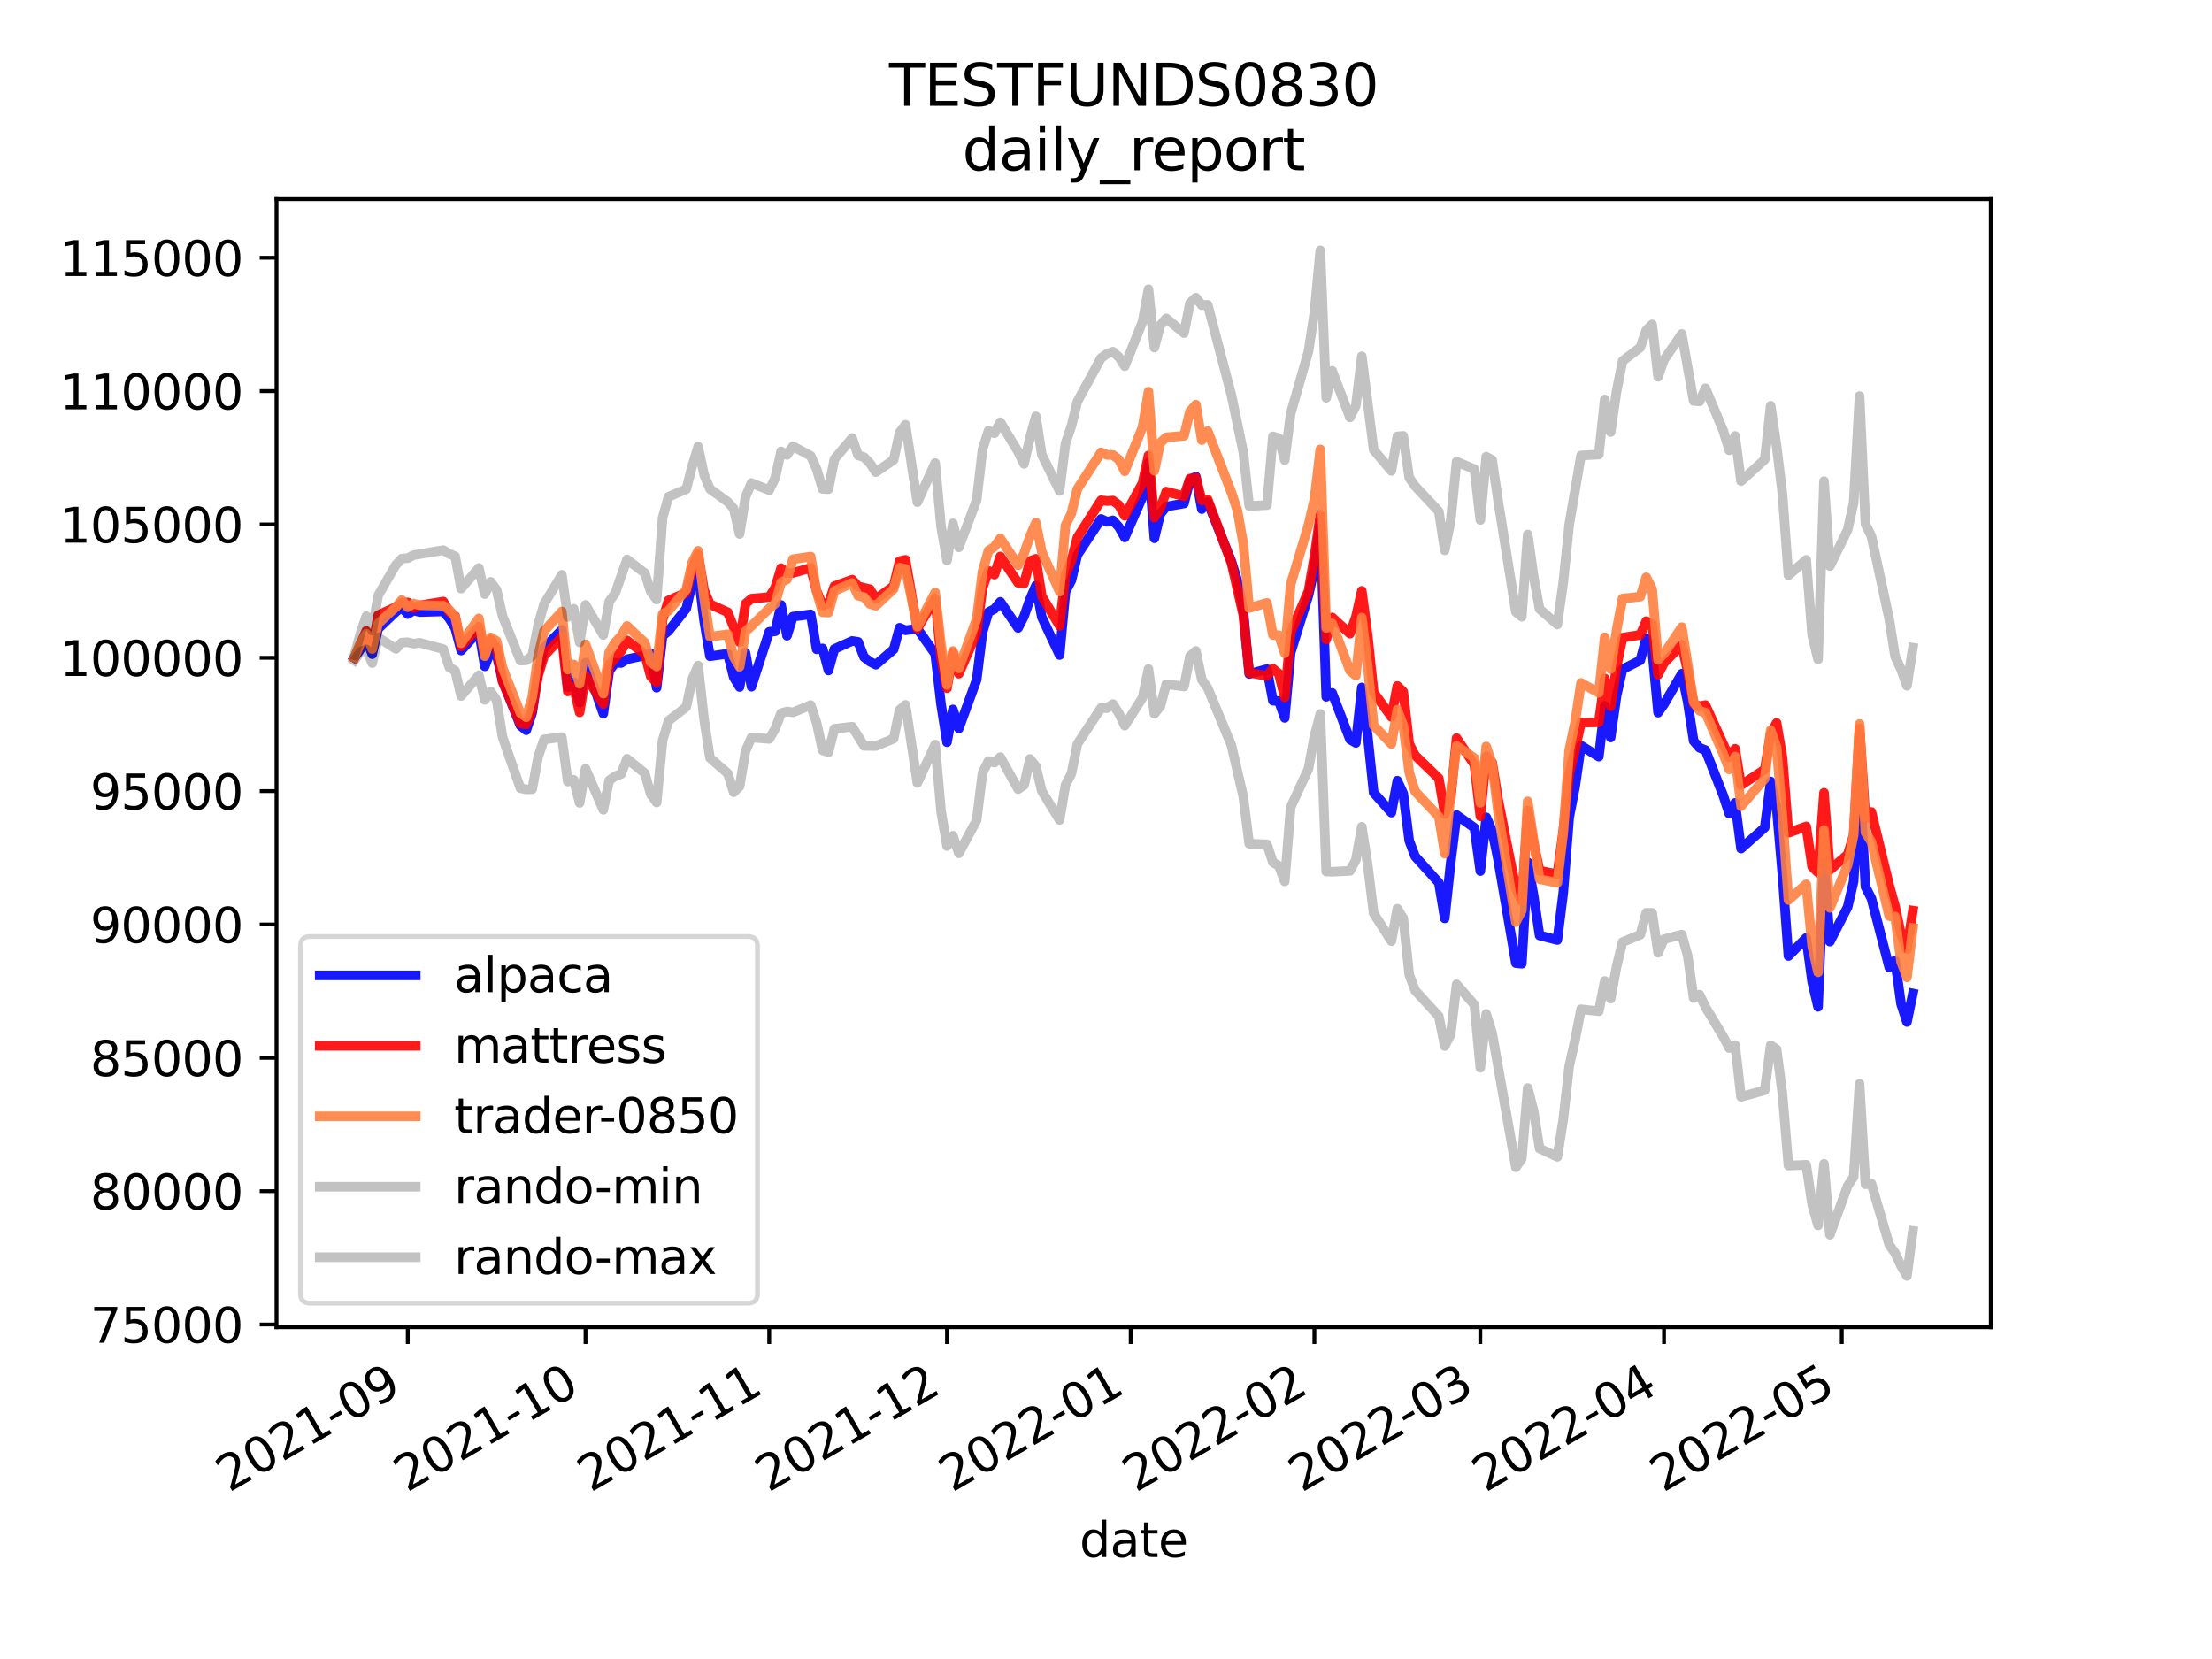 <?xml version="1.0" encoding="utf-8" standalone="no"?>
<!DOCTYPE svg PUBLIC "-//W3C//DTD SVG 1.1//EN"
  "http://www.w3.org/Graphics/SVG/1.1/DTD/svg11.dtd">
<svg height="345.6pt" version="1.1" viewBox="0 0 460.8 345.6" width="460.8pt" xmlns="http://www.w3.org/2000/svg" xmlns:xlink="http://www.w3.org/1999/xlink">
 <defs>
  <style type="text/css">*{stroke-linecap:butt;stroke-linejoin:round;}</style>
 </defs>
 <g id="figure_1">
  <g id="patch_1">
   <path d="M 0 345.6 
L 460.8 345.6 
L 460.8 0 
L 0 0 
z
" style="fill:#ffffff;"/>
  </g>
  <g id="axes_1">
   <g id="patch_2">
    <path d="M 57.6 276.48 
L 414.72 276.48 
L 414.72 41.472 
L 57.6 41.472 
z
" style="fill:#ffffff;"/>
   </g>
   <g id="matplotlib.axis_1">
    <g id="xtick_1">
     <g id="line2d_1">
      <defs>
       <path d="M 0 0 
L 0 3.5 
" id="m264fe3c39d" style="stroke:#000000;stroke-width:0.8;"/>
      </defs>
      <g>
       <use style="stroke:#000000;stroke-width:0.8;" x="84.943" xlink:href="#m264fe3c39d" y="276.48"/>
      </g>
     </g>
     <g id="text_1">
      <!-- 2021-09 -->
      <g transform="translate(47.718 310.952)rotate(-30)scale(0.1 -0.1)">
       <defs>
        <path d="M 1228 531 
L 3431 531 
L 3431 0 
L 469 0 
L 469 531 
Q 828 903 1448 1529 
Q 2069 2156 2228 2338 
Q 2531 2678 2651 2914 
Q 2772 3150 2772 3378 
Q 2772 3750 2511 3984 
Q 2250 4219 1831 4219 
Q 1534 4219 1204 4116 
Q 875 4013 500 3803 
L 500 4441 
Q 881 4594 1212 4672 
Q 1544 4750 1819 4750 
Q 2544 4750 2975 4387 
Q 3406 4025 3406 3419 
Q 3406 3131 3298 2873 
Q 3191 2616 2906 2266 
Q 2828 2175 2409 1742 
Q 1991 1309 1228 531 
z
" id="DejaVuSans-32" transform="scale(0.016)"/>
        <path d="M 2034 4250 
Q 1547 4250 1301 3770 
Q 1056 3291 1056 2328 
Q 1056 1369 1301 889 
Q 1547 409 2034 409 
Q 2525 409 2770 889 
Q 3016 1369 3016 2328 
Q 3016 3291 2770 3770 
Q 2525 4250 2034 4250 
z
M 2034 4750 
Q 2819 4750 3233 4129 
Q 3647 3509 3647 2328 
Q 3647 1150 3233 529 
Q 2819 -91 2034 -91 
Q 1250 -91 836 529 
Q 422 1150 422 2328 
Q 422 3509 836 4129 
Q 1250 4750 2034 4750 
z
" id="DejaVuSans-30" transform="scale(0.016)"/>
        <path d="M 794 531 
L 1825 531 
L 1825 4091 
L 703 3866 
L 703 4441 
L 1819 4666 
L 2450 4666 
L 2450 531 
L 3481 531 
L 3481 0 
L 794 0 
L 794 531 
z
" id="DejaVuSans-31" transform="scale(0.016)"/>
        <path d="M 313 2009 
L 1997 2009 
L 1997 1497 
L 313 1497 
L 313 2009 
z
" id="DejaVuSans-2d" transform="scale(0.016)"/>
        <path d="M 703 97 
L 703 672 
Q 941 559 1184 500 
Q 1428 441 1663 441 
Q 2288 441 2617 861 
Q 2947 1281 2994 2138 
Q 2813 1869 2534 1725 
Q 2256 1581 1919 1581 
Q 1219 1581 811 2004 
Q 403 2428 403 3163 
Q 403 3881 828 4315 
Q 1253 4750 1959 4750 
Q 2769 4750 3195 4129 
Q 3622 3509 3622 2328 
Q 3622 1225 3098 567 
Q 2575 -91 1691 -91 
Q 1453 -91 1209 -44 
Q 966 3 703 97 
z
M 1959 2075 
Q 2384 2075 2632 2365 
Q 2881 2656 2881 3163 
Q 2881 3666 2632 3958 
Q 2384 4250 1959 4250 
Q 1534 4250 1286 3958 
Q 1038 3666 1038 3163 
Q 1038 2656 1286 2365 
Q 1534 2075 1959 2075 
z
" id="DejaVuSans-39" transform="scale(0.016)"/>
       </defs>
       <use xlink:href="#DejaVuSans-32"/>
       <use x="63.623" xlink:href="#DejaVuSans-30"/>
       <use x="127.246" xlink:href="#DejaVuSans-32"/>
       <use x="190.869" xlink:href="#DejaVuSans-31"/>
       <use x="254.492" xlink:href="#DejaVuSans-2d"/>
       <use x="290.576" xlink:href="#DejaVuSans-30"/>
       <use x="354.199" xlink:href="#DejaVuSans-39"/>
      </g>
     </g>
    </g>
    <g id="xtick_2">
     <g id="line2d_2">
      <g>
       <use style="stroke:#000000;stroke-width:0.8;" x="121.975" xlink:href="#m264fe3c39d" y="276.48"/>
      </g>
     </g>
     <g id="text_2">
      <!-- 2021-10 -->
      <g transform="translate(84.751 310.952)rotate(-30)scale(0.1 -0.1)">
       <use xlink:href="#DejaVuSans-32"/>
       <use x="63.623" xlink:href="#DejaVuSans-30"/>
       <use x="127.246" xlink:href="#DejaVuSans-32"/>
       <use x="190.869" xlink:href="#DejaVuSans-31"/>
       <use x="254.492" xlink:href="#DejaVuSans-2d"/>
       <use x="290.576" xlink:href="#DejaVuSans-31"/>
       <use x="354.199" xlink:href="#DejaVuSans-30"/>
      </g>
     </g>
    </g>
    <g id="xtick_3">
     <g id="line2d_3">
      <g>
       <use style="stroke:#000000;stroke-width:0.8;" x="160.243" xlink:href="#m264fe3c39d" y="276.48"/>
      </g>
     </g>
     <g id="text_3">
      <!-- 2021-11 -->
      <g transform="translate(123.018 310.952)rotate(-30)scale(0.1 -0.1)">
       <use xlink:href="#DejaVuSans-32"/>
       <use x="63.623" xlink:href="#DejaVuSans-30"/>
       <use x="127.246" xlink:href="#DejaVuSans-32"/>
       <use x="190.869" xlink:href="#DejaVuSans-31"/>
       <use x="254.492" xlink:href="#DejaVuSans-2d"/>
       <use x="290.576" xlink:href="#DejaVuSans-31"/>
       <use x="354.199" xlink:href="#DejaVuSans-31"/>
      </g>
     </g>
    </g>
    <g id="xtick_4">
     <g id="line2d_4">
      <g>
       <use style="stroke:#000000;stroke-width:0.8;" x="197.276" xlink:href="#m264fe3c39d" y="276.48"/>
      </g>
     </g>
     <g id="text_4">
      <!-- 2021-12 -->
      <g transform="translate(160.051 310.952)rotate(-30)scale(0.1 -0.1)">
       <use xlink:href="#DejaVuSans-32"/>
       <use x="63.623" xlink:href="#DejaVuSans-30"/>
       <use x="127.246" xlink:href="#DejaVuSans-32"/>
       <use x="190.869" xlink:href="#DejaVuSans-31"/>
       <use x="254.492" xlink:href="#DejaVuSans-2d"/>
       <use x="290.576" xlink:href="#DejaVuSans-31"/>
       <use x="354.199" xlink:href="#DejaVuSans-32"/>
      </g>
     </g>
    </g>
    <g id="xtick_5">
     <g id="line2d_5">
      <g>
       <use style="stroke:#000000;stroke-width:0.8;" x="235.543" xlink:href="#m264fe3c39d" y="276.48"/>
      </g>
     </g>
     <g id="text_5">
      <!-- 2022-01 -->
      <g transform="translate(198.318 310.952)rotate(-30)scale(0.1 -0.1)">
       <use xlink:href="#DejaVuSans-32"/>
       <use x="63.623" xlink:href="#DejaVuSans-30"/>
       <use x="127.246" xlink:href="#DejaVuSans-32"/>
       <use x="190.869" xlink:href="#DejaVuSans-32"/>
       <use x="254.492" xlink:href="#DejaVuSans-2d"/>
       <use x="290.576" xlink:href="#DejaVuSans-30"/>
       <use x="354.199" xlink:href="#DejaVuSans-31"/>
      </g>
     </g>
    </g>
    <g id="xtick_6">
     <g id="line2d_6">
      <g>
       <use style="stroke:#000000;stroke-width:0.8;" x="273.81" xlink:href="#m264fe3c39d" y="276.48"/>
      </g>
     </g>
     <g id="text_6">
      <!-- 2022-02 -->
      <g transform="translate(236.585 310.952)rotate(-30)scale(0.1 -0.1)">
       <use xlink:href="#DejaVuSans-32"/>
       <use x="63.623" xlink:href="#DejaVuSans-30"/>
       <use x="127.246" xlink:href="#DejaVuSans-32"/>
       <use x="190.869" xlink:href="#DejaVuSans-32"/>
       <use x="254.492" xlink:href="#DejaVuSans-2d"/>
       <use x="290.576" xlink:href="#DejaVuSans-30"/>
       <use x="354.199" xlink:href="#DejaVuSans-32"/>
      </g>
     </g>
    </g>
    <g id="xtick_7">
     <g id="line2d_7">
      <g>
       <use style="stroke:#000000;stroke-width:0.8;" x="308.374" xlink:href="#m264fe3c39d" y="276.48"/>
      </g>
     </g>
     <g id="text_7">
      <!-- 2022-03 -->
      <g transform="translate(271.149 310.952)rotate(-30)scale(0.1 -0.1)">
       <defs>
        <path d="M 2597 2516 
Q 3050 2419 3304 2112 
Q 3559 1806 3559 1356 
Q 3559 666 3084 287 
Q 2609 -91 1734 -91 
Q 1441 -91 1130 -33 
Q 819 25 488 141 
L 488 750 
Q 750 597 1062 519 
Q 1375 441 1716 441 
Q 2309 441 2620 675 
Q 2931 909 2931 1356 
Q 2931 1769 2642 2001 
Q 2353 2234 1838 2234 
L 1294 2234 
L 1294 2753 
L 1863 2753 
Q 2328 2753 2575 2939 
Q 2822 3125 2822 3475 
Q 2822 3834 2567 4026 
Q 2313 4219 1838 4219 
Q 1578 4219 1281 4162 
Q 984 4106 628 3988 
L 628 4550 
Q 988 4650 1302 4700 
Q 1616 4750 1894 4750 
Q 2613 4750 3031 4423 
Q 3450 4097 3450 3541 
Q 3450 3153 3228 2886 
Q 3006 2619 2597 2516 
z
" id="DejaVuSans-33" transform="scale(0.016)"/>
       </defs>
       <use xlink:href="#DejaVuSans-32"/>
       <use x="63.623" xlink:href="#DejaVuSans-30"/>
       <use x="127.246" xlink:href="#DejaVuSans-32"/>
       <use x="190.869" xlink:href="#DejaVuSans-32"/>
       <use x="254.492" xlink:href="#DejaVuSans-2d"/>
       <use x="290.576" xlink:href="#DejaVuSans-30"/>
       <use x="354.199" xlink:href="#DejaVuSans-33"/>
      </g>
     </g>
    </g>
    <g id="xtick_8">
     <g id="line2d_8">
      <g>
       <use style="stroke:#000000;stroke-width:0.8;" x="346.641" xlink:href="#m264fe3c39d" y="276.48"/>
      </g>
     </g>
     <g id="text_8">
      <!-- 2022-04 -->
      <g transform="translate(309.416 310.952)rotate(-30)scale(0.1 -0.1)">
       <defs>
        <path d="M 2419 4116 
L 825 1625 
L 2419 1625 
L 2419 4116 
z
M 2253 4666 
L 3047 4666 
L 3047 1625 
L 3713 1625 
L 3713 1100 
L 3047 1100 
L 3047 0 
L 2419 0 
L 2419 1100 
L 313 1100 
L 313 1709 
L 2253 4666 
z
" id="DejaVuSans-34" transform="scale(0.016)"/>
       </defs>
       <use xlink:href="#DejaVuSans-32"/>
       <use x="63.623" xlink:href="#DejaVuSans-30"/>
       <use x="127.246" xlink:href="#DejaVuSans-32"/>
       <use x="190.869" xlink:href="#DejaVuSans-32"/>
       <use x="254.492" xlink:href="#DejaVuSans-2d"/>
       <use x="290.576" xlink:href="#DejaVuSans-30"/>
       <use x="354.199" xlink:href="#DejaVuSans-34"/>
      </g>
     </g>
    </g>
    <g id="xtick_9">
     <g id="line2d_9">
      <g>
       <use style="stroke:#000000;stroke-width:0.8;" x="383.674" xlink:href="#m264fe3c39d" y="276.48"/>
      </g>
     </g>
     <g id="text_9">
      <!-- 2022-05 -->
      <g transform="translate(346.449 310.952)rotate(-30)scale(0.1 -0.1)">
       <defs>
        <path d="M 691 4666 
L 3169 4666 
L 3169 4134 
L 1269 4134 
L 1269 2991 
Q 1406 3038 1543 3061 
Q 1681 3084 1819 3084 
Q 2600 3084 3056 2656 
Q 3513 2228 3513 1497 
Q 3513 744 3044 326 
Q 2575 -91 1722 -91 
Q 1428 -91 1123 -41 
Q 819 9 494 109 
L 494 744 
Q 775 591 1075 516 
Q 1375 441 1709 441 
Q 2250 441 2565 725 
Q 2881 1009 2881 1497 
Q 2881 1984 2565 2268 
Q 2250 2553 1709 2553 
Q 1456 2553 1204 2497 
Q 953 2441 691 2322 
L 691 4666 
z
" id="DejaVuSans-35" transform="scale(0.016)"/>
       </defs>
       <use xlink:href="#DejaVuSans-32"/>
       <use x="63.623" xlink:href="#DejaVuSans-30"/>
       <use x="127.246" xlink:href="#DejaVuSans-32"/>
       <use x="190.869" xlink:href="#DejaVuSans-32"/>
       <use x="254.492" xlink:href="#DejaVuSans-2d"/>
       <use x="290.576" xlink:href="#DejaVuSans-30"/>
       <use x="354.199" xlink:href="#DejaVuSans-35"/>
      </g>
     </g>
    </g>
    <g id="text_10">
     <!-- date -->
     <g transform="translate(224.885 324.351)scale(0.1 -0.1)">
      <defs>
       <path d="M 2906 2969 
L 2906 4863 
L 3481 4863 
L 3481 0 
L 2906 0 
L 2906 525 
Q 2725 213 2448 61 
Q 2172 -91 1784 -91 
Q 1150 -91 751 415 
Q 353 922 353 1747 
Q 353 2572 751 3078 
Q 1150 3584 1784 3584 
Q 2172 3584 2448 3432 
Q 2725 3281 2906 2969 
z
M 947 1747 
Q 947 1113 1208 752 
Q 1469 391 1925 391 
Q 2381 391 2643 752 
Q 2906 1113 2906 1747 
Q 2906 2381 2643 2742 
Q 2381 3103 1925 3103 
Q 1469 3103 1208 2742 
Q 947 2381 947 1747 
z
" id="DejaVuSans-64" transform="scale(0.016)"/>
       <path d="M 2194 1759 
Q 1497 1759 1228 1600 
Q 959 1441 959 1056 
Q 959 750 1161 570 
Q 1363 391 1709 391 
Q 2188 391 2477 730 
Q 2766 1069 2766 1631 
L 2766 1759 
L 2194 1759 
z
M 3341 1997 
L 3341 0 
L 2766 0 
L 2766 531 
Q 2569 213 2275 61 
Q 1981 -91 1556 -91 
Q 1019 -91 701 211 
Q 384 513 384 1019 
Q 384 1609 779 1909 
Q 1175 2209 1959 2209 
L 2766 2209 
L 2766 2266 
Q 2766 2663 2505 2880 
Q 2244 3097 1772 3097 
Q 1472 3097 1187 3025 
Q 903 2953 641 2809 
L 641 3341 
Q 956 3463 1253 3523 
Q 1550 3584 1831 3584 
Q 2591 3584 2966 3190 
Q 3341 2797 3341 1997 
z
" id="DejaVuSans-61" transform="scale(0.016)"/>
       <path d="M 1172 4494 
L 1172 3500 
L 2356 3500 
L 2356 3053 
L 1172 3053 
L 1172 1153 
Q 1172 725 1289 603 
Q 1406 481 1766 481 
L 2356 481 
L 2356 0 
L 1766 0 
Q 1100 0 847 248 
Q 594 497 594 1153 
L 594 3053 
L 172 3053 
L 172 3500 
L 594 3500 
L 594 4494 
L 1172 4494 
z
" id="DejaVuSans-74" transform="scale(0.016)"/>
       <path d="M 3597 1894 
L 3597 1613 
L 953 1613 
Q 991 1019 1311 708 
Q 1631 397 2203 397 
Q 2534 397 2845 478 
Q 3156 559 3463 722 
L 3463 178 
Q 3153 47 2828 -22 
Q 2503 -91 2169 -91 
Q 1331 -91 842 396 
Q 353 884 353 1716 
Q 353 2575 817 3079 
Q 1281 3584 2069 3584 
Q 2775 3584 3186 3129 
Q 3597 2675 3597 1894 
z
M 3022 2063 
Q 3016 2534 2758 2815 
Q 2500 3097 2075 3097 
Q 1594 3097 1305 2825 
Q 1016 2553 972 2059 
L 3022 2063 
z
" id="DejaVuSans-65" transform="scale(0.016)"/>
      </defs>
      <use xlink:href="#DejaVuSans-64"/>
      <use x="63.477" xlink:href="#DejaVuSans-61"/>
      <use x="124.756" xlink:href="#DejaVuSans-74"/>
      <use x="163.965" xlink:href="#DejaVuSans-65"/>
     </g>
    </g>
   </g>
   <g id="matplotlib.axis_2">
    <g id="ytick_1">
     <g id="line2d_10">
      <defs>
       <path d="M 0 0 
L -3.5 0 
" id="m57dcb6e7c0" style="stroke:#000000;stroke-width:0.8;"/>
      </defs>
      <g>
       <use style="stroke:#000000;stroke-width:0.8;" x="57.6" xlink:href="#m57dcb6e7c0" y="275.916"/>
      </g>
     </g>
     <g id="text_11">
      <!-- 75000 -->
      <g transform="translate(18.788 279.715)scale(0.1 -0.1)">
       <defs>
        <path d="M 525 4666 
L 3525 4666 
L 3525 4397 
L 1831 0 
L 1172 0 
L 2766 4134 
L 525 4134 
L 525 4666 
z
" id="DejaVuSans-37" transform="scale(0.016)"/>
       </defs>
       <use xlink:href="#DejaVuSans-37"/>
       <use x="63.623" xlink:href="#DejaVuSans-35"/>
       <use x="127.246" xlink:href="#DejaVuSans-30"/>
       <use x="190.869" xlink:href="#DejaVuSans-30"/>
       <use x="254.492" xlink:href="#DejaVuSans-30"/>
      </g>
     </g>
    </g>
    <g id="ytick_2">
     <g id="line2d_11">
      <g>
       <use style="stroke:#000000;stroke-width:0.8;" x="57.6" xlink:href="#m57dcb6e7c0" y="248.138"/>
      </g>
     </g>
     <g id="text_12">
      <!-- 80000 -->
      <g transform="translate(18.788 251.937)scale(0.1 -0.1)">
       <defs>
        <path d="M 2034 2216 
Q 1584 2216 1326 1975 
Q 1069 1734 1069 1313 
Q 1069 891 1326 650 
Q 1584 409 2034 409 
Q 2484 409 2743 651 
Q 3003 894 3003 1313 
Q 3003 1734 2745 1975 
Q 2488 2216 2034 2216 
z
M 1403 2484 
Q 997 2584 770 2862 
Q 544 3141 544 3541 
Q 544 4100 942 4425 
Q 1341 4750 2034 4750 
Q 2731 4750 3128 4425 
Q 3525 4100 3525 3541 
Q 3525 3141 3298 2862 
Q 3072 2584 2669 2484 
Q 3125 2378 3379 2068 
Q 3634 1759 3634 1313 
Q 3634 634 3220 271 
Q 2806 -91 2034 -91 
Q 1263 -91 848 271 
Q 434 634 434 1313 
Q 434 1759 690 2068 
Q 947 2378 1403 2484 
z
M 1172 3481 
Q 1172 3119 1398 2916 
Q 1625 2713 2034 2713 
Q 2441 2713 2670 2916 
Q 2900 3119 2900 3481 
Q 2900 3844 2670 4047 
Q 2441 4250 2034 4250 
Q 1625 4250 1398 4047 
Q 1172 3844 1172 3481 
z
" id="DejaVuSans-38" transform="scale(0.016)"/>
       </defs>
       <use xlink:href="#DejaVuSans-38"/>
       <use x="63.623" xlink:href="#DejaVuSans-30"/>
       <use x="127.246" xlink:href="#DejaVuSans-30"/>
       <use x="190.869" xlink:href="#DejaVuSans-30"/>
       <use x="254.492" xlink:href="#DejaVuSans-30"/>
      </g>
     </g>
    </g>
    <g id="ytick_3">
     <g id="line2d_12">
      <g>
       <use style="stroke:#000000;stroke-width:0.8;" x="57.6" xlink:href="#m57dcb6e7c0" y="220.36"/>
      </g>
     </g>
     <g id="text_13">
      <!-- 85000 -->
      <g transform="translate(18.788 224.159)scale(0.1 -0.1)">
       <use xlink:href="#DejaVuSans-38"/>
       <use x="63.623" xlink:href="#DejaVuSans-35"/>
       <use x="127.246" xlink:href="#DejaVuSans-30"/>
       <use x="190.869" xlink:href="#DejaVuSans-30"/>
       <use x="254.492" xlink:href="#DejaVuSans-30"/>
      </g>
     </g>
    </g>
    <g id="ytick_4">
     <g id="line2d_13">
      <g>
       <use style="stroke:#000000;stroke-width:0.8;" x="57.6" xlink:href="#m57dcb6e7c0" y="192.581"/>
      </g>
     </g>
     <g id="text_14">
      <!-- 90000 -->
      <g transform="translate(18.788 196.381)scale(0.1 -0.1)">
       <use xlink:href="#DejaVuSans-39"/>
       <use x="63.623" xlink:href="#DejaVuSans-30"/>
       <use x="127.246" xlink:href="#DejaVuSans-30"/>
       <use x="190.869" xlink:href="#DejaVuSans-30"/>
       <use x="254.492" xlink:href="#DejaVuSans-30"/>
      </g>
     </g>
    </g>
    <g id="ytick_5">
     <g id="line2d_14">
      <g>
       <use style="stroke:#000000;stroke-width:0.8;" x="57.6" xlink:href="#m57dcb6e7c0" y="164.803"/>
      </g>
     </g>
     <g id="text_15">
      <!-- 95000 -->
      <g transform="translate(18.788 168.603)scale(0.1 -0.1)">
       <use xlink:href="#DejaVuSans-39"/>
       <use x="63.623" xlink:href="#DejaVuSans-35"/>
       <use x="127.246" xlink:href="#DejaVuSans-30"/>
       <use x="190.869" xlink:href="#DejaVuSans-30"/>
       <use x="254.492" xlink:href="#DejaVuSans-30"/>
      </g>
     </g>
    </g>
    <g id="ytick_6">
     <g id="line2d_15">
      <g>
       <use style="stroke:#000000;stroke-width:0.8;" x="57.6" xlink:href="#m57dcb6e7c0" y="137.025"/>
      </g>
     </g>
     <g id="text_16">
      <!-- 100000 -->
      <g transform="translate(12.425 140.824)scale(0.1 -0.1)">
       <use xlink:href="#DejaVuSans-31"/>
       <use x="63.623" xlink:href="#DejaVuSans-30"/>
       <use x="127.246" xlink:href="#DejaVuSans-30"/>
       <use x="190.869" xlink:href="#DejaVuSans-30"/>
       <use x="254.492" xlink:href="#DejaVuSans-30"/>
       <use x="318.115" xlink:href="#DejaVuSans-30"/>
      </g>
     </g>
    </g>
    <g id="ytick_7">
     <g id="line2d_16">
      <g>
       <use style="stroke:#000000;stroke-width:0.8;" x="57.6" xlink:href="#m57dcb6e7c0" y="109.247"/>
      </g>
     </g>
     <g id="text_17">
      <!-- 105000 -->
      <g transform="translate(12.425 113.046)scale(0.1 -0.1)">
       <use xlink:href="#DejaVuSans-31"/>
       <use x="63.623" xlink:href="#DejaVuSans-30"/>
       <use x="127.246" xlink:href="#DejaVuSans-35"/>
       <use x="190.869" xlink:href="#DejaVuSans-30"/>
       <use x="254.492" xlink:href="#DejaVuSans-30"/>
       <use x="318.115" xlink:href="#DejaVuSans-30"/>
      </g>
     </g>
    </g>
    <g id="ytick_8">
     <g id="line2d_17">
      <g>
       <use style="stroke:#000000;stroke-width:0.8;" x="57.6" xlink:href="#m57dcb6e7c0" y="81.469"/>
      </g>
     </g>
     <g id="text_18">
      <!-- 110000 -->
      <g transform="translate(12.425 85.268)scale(0.1 -0.1)">
       <use xlink:href="#DejaVuSans-31"/>
       <use x="63.623" xlink:href="#DejaVuSans-31"/>
       <use x="127.246" xlink:href="#DejaVuSans-30"/>
       <use x="190.869" xlink:href="#DejaVuSans-30"/>
       <use x="254.492" xlink:href="#DejaVuSans-30"/>
       <use x="318.115" xlink:href="#DejaVuSans-30"/>
      </g>
     </g>
    </g>
    <g id="ytick_9">
     <g id="line2d_18">
      <g>
       <use style="stroke:#000000;stroke-width:0.8;" x="57.6" xlink:href="#m57dcb6e7c0" y="53.691"/>
      </g>
     </g>
     <g id="text_19">
      <!-- 115000 -->
      <g transform="translate(12.425 57.49)scale(0.1 -0.1)">
       <use xlink:href="#DejaVuSans-31"/>
       <use x="63.623" xlink:href="#DejaVuSans-31"/>
       <use x="127.246" xlink:href="#DejaVuSans-35"/>
       <use x="190.869" xlink:href="#DejaVuSans-30"/>
       <use x="254.492" xlink:href="#DejaVuSans-30"/>
       <use x="318.115" xlink:href="#DejaVuSans-30"/>
      </g>
     </g>
    </g>
   </g>
   <g id="line2d_19">
    <path clip-path="url(#p068f185163)" d="M 73.833 137.025 
L 75.067 135.292 
L 76.302 133.164 
L 77.536 136.28 
L 78.77 130.964 
L 82.474 127.44 
L 83.708 126.502 
L 84.943 127.924 
L 86.177 127.16 
L 87.411 127.501 
L 92.349 127.369 
L 93.584 128.828 
L 94.818 130.82 
L 96.052 135.519 
L 99.756 131.453 
L 100.99 138.813 
L 102.225 135.615 
L 103.459 136.415 
L 104.693 141.747 
L 108.397 151.137 
L 109.631 152.127 
L 110.866 148.49 
L 112.1 140.008 
L 113.334 134.963 
L 117.038 131.215 
L 118.272 143.152 
L 119.507 142.097 
L 120.741 146.373 
L 121.975 138.046 
L 125.679 148.654 
L 126.913 139.742 
L 128.148 138.071 
L 129.382 138.114 
L 130.616 137.337 
L 134.32 136.562 
L 135.554 136.128 
L 136.789 143.267 
L 138.023 132.462 
L 139.257 131.449 
L 142.961 126.774 
L 144.195 121.459 
L 145.43 119.343 
L 146.664 129.209 
L 147.898 136.711 
L 151.602 136.177 
L 152.836 141.046 
L 154.071 143.114 
L 155.305 135.992 
L 156.539 143.055 
L 160.243 131.623 
L 161.477 131.508 
L 162.712 126.035 
L 163.946 132.439 
L 165.18 128.447 
L 168.884 127.977 
L 170.118 135.254 
L 171.353 135.076 
L 172.587 139.676 
L 173.821 135.194 
L 177.525 133.524 
L 178.759 133.718 
L 179.994 136.893 
L 181.228 137.839 
L 182.462 138.468 
L 186.166 135.274 
L 187.4 130.769 
L 188.635 131.296 
L 191.103 130.983 
L 194.807 136.22 
L 196.041 146.791 
L 197.276 154.618 
L 198.51 147.791 
L 199.744 151.745 
L 203.448 141.617 
L 204.682 131.694 
L 205.917 127.511 
L 207.151 126.868 
L 208.385 125.371 
L 212.089 130.814 
L 213.323 128.398 
L 214.558 124.885 
L 215.792 121.988 
L 217.026 128.57 
L 220.73 136.453 
L 221.964 123.268 
L 223.199 120.886 
L 224.433 115.598 
L 229.371 108.112 
L 230.605 108.702 
L 231.84 108.411 
L 233.074 109.769 
L 234.308 111.965 
L 238.012 103.493 
L 239.246 96.333 
L 240.48 112.145 
L 241.715 107.068 
L 242.949 105.527 
L 246.653 104.883 
L 247.887 99.961 
L 249.121 99.289 
L 250.356 106.058 
L 251.59 104.566 
L 256.528 116.959 
L 257.762 120.977 
L 258.997 127.127 
L 260.231 140.397 
L 263.935 139.381 
L 265.169 145.961 
L 266.403 146.047 
L 267.638 149.553 
L 268.872 135.94 
L 272.576 124.046 
L 273.81 118.472 
L 275.044 108.623 
L 276.279 145.158 
L 277.513 144.35 
L 281.217 154.03 
L 282.451 154.762 
L 283.685 143.2 
L 284.92 153.296 
L 286.154 165.117 
L 289.858 169.277 
L 291.092 162.634 
L 292.326 165.316 
L 293.561 175.127 
L 294.795 178.402 
L 299.733 183.881 
L 300.967 191.308 
L 302.202 179.762 
L 303.436 169.789 
L 307.14 172.448 
L 308.374 181.457 
L 309.608 170.26 
L 310.843 173.049 
L 312.077 179.087 
L 315.781 200.64 
L 317.015 200.764 
L 318.249 179.621 
L 319.484 186.586 
L 320.718 194.879 
L 324.422 195.815 
L 325.656 185.975 
L 326.89 170.247 
L 328.125 163.888 
L 329.359 155.329 
L 333.063 157.625 
L 334.297 147.04 
L 335.531 153.63 
L 336.766 144.912 
L 338 139.43 
L 341.704 137.556 
L 342.938 132.928 
L 344.172 135.261 
L 345.407 148.451 
L 346.641 146.7 
L 350.345 140.341 
L 351.579 146.242 
L 352.813 154.356 
L 354.048 155.78 
L 355.282 156.268 
L 358.986 165.732 
L 360.22 169.482 
L 361.454 167.251 
L 362.689 176.773 
L 367.627 172.38 
L 368.861 162.795 
L 370.095 168.141 
L 371.33 182.423 
L 372.564 199.157 
L 376.268 195.376 
L 377.502 204.535 
L 378.736 209.741 
L 379.971 179.701 
L 381.205 196.151 
L 384.909 188.922 
L 386.143 183.645 
L 387.377 161.966 
L 388.612 184.749 
L 389.846 187.154 
L 393.55 201.499 
L 394.784 200.101 
L 396.018 209.119 
L 397.253 212.906 
L 398.487 206.961 
L 398.487 206.961 
" style="fill:none;stroke:#0000ff;stroke-linecap:square;stroke-opacity:0.9;stroke-width:2;"/>
   </g>
   <g id="line2d_20">
    <path clip-path="url(#p068f185163)" d="M 73.833 137.025 
L 76.302 131.43 
L 77.536 135.153 
L 78.77 128.152 
L 82.474 126.452 
L 83.708 125.598 
L 84.943 125.495 
L 86.177 126.642 
L 87.411 126.125 
L 92.349 125.312 
L 93.584 127.474 
L 94.818 128.325 
L 96.052 134.661 
L 99.756 130.594 
L 100.99 136.105 
L 102.225 133.219 
L 103.459 134.959 
L 104.693 142.007 
L 108.397 150.691 
L 109.631 150.902 
L 110.866 147.93 
L 112.1 140.776 
L 113.334 136.629 
L 117.038 132.691 
L 118.272 144.045 
L 119.507 143.024 
L 120.741 148.402 
L 121.975 140.785 
L 125.679 146.669 
L 126.913 138.53 
L 129.382 135.657 
L 130.616 133.413 
L 134.32 136.248 
L 135.554 140.89 
L 136.789 142.183 
L 138.023 129.093 
L 139.257 125.097 
L 142.961 123.453 
L 144.195 118.523 
L 145.43 115.476 
L 146.664 122.926 
L 147.898 125.866 
L 151.602 127.539 
L 154.071 133.759 
L 155.305 125.787 
L 156.539 124.71 
L 160.243 124.381 
L 161.477 122.436 
L 162.712 118.365 
L 163.946 119.37 
L 165.18 119.348 
L 168.884 118.303 
L 170.118 123.12 
L 171.353 126.11 
L 172.587 125.752 
L 173.821 122.098 
L 177.525 120.752 
L 178.759 122.144 
L 181.228 122.75 
L 182.462 124.782 
L 186.166 122.096 
L 187.4 116.881 
L 188.635 116.621 
L 191.103 130.958 
L 194.807 124.684 
L 196.041 137.068 
L 197.276 143.357 
L 198.51 135.934 
L 199.744 140.348 
L 203.448 131.828 
L 204.682 122.483 
L 205.917 118.893 
L 207.151 119.708 
L 208.385 115.914 
L 212.089 121.408 
L 213.323 121.565 
L 214.558 116.869 
L 215.792 116.411 
L 217.026 124.201 
L 220.73 130.39 
L 221.964 119.708 
L 223.199 116.79 
L 224.433 111.986 
L 229.371 104.217 
L 230.605 104.373 
L 231.84 104.281 
L 233.074 105.219 
L 234.308 107.453 
L 238.012 100.604 
L 239.246 94.898 
L 240.48 107.817 
L 241.715 105.869 
L 242.949 102.411 
L 246.653 103.364 
L 247.887 99.696 
L 249.121 99.519 
L 250.356 104.222 
L 251.59 104.057 
L 256.528 117.272 
L 258.997 128.098 
L 260.231 140.122 
L 263.935 140.815 
L 265.169 139.286 
L 266.403 140.329 
L 267.638 145.282 
L 268.872 131.736 
L 272.576 123.13 
L 273.81 115.938 
L 275.044 107.217 
L 276.279 133.214 
L 277.513 128.621 
L 281.217 132 
L 282.451 128.519 
L 283.685 123.085 
L 284.92 132.375 
L 286.154 144.218 
L 289.858 149.349 
L 291.092 142.897 
L 292.326 144.104 
L 293.561 154.946 
L 294.795 157.364 
L 299.733 162.142 
L 300.967 169.574 
L 302.202 166.405 
L 303.436 153.767 
L 307.14 159.293 
L 308.374 170.063 
L 309.608 157.536 
L 310.843 158.851 
L 312.077 166.527 
L 315.781 185.147 
L 317.015 187.687 
L 318.249 168.835 
L 319.484 175.633 
L 320.718 181.372 
L 324.422 182.131 
L 325.656 173.094 
L 326.89 161.164 
L 328.125 156.21 
L 329.359 150.54 
L 333.063 150.466 
L 334.297 141.338 
L 335.531 147.112 
L 336.766 138.94 
L 338 132.84 
L 341.704 132.253 
L 342.938 129.398 
L 344.172 130.117 
L 345.407 140.557 
L 346.641 138.111 
L 350.345 134.32 
L 351.579 139.87 
L 352.813 146.652 
L 354.048 147.115 
L 355.282 146.884 
L 360.22 157.752 
L 361.454 155.982 
L 362.689 163.561 
L 367.627 160.291 
L 368.861 152.865 
L 370.095 150.596 
L 371.33 157.81 
L 372.564 173.49 
L 376.268 172.16 
L 377.502 180.539 
L 378.736 181.765 
L 379.971 165.151 
L 381.205 181.217 
L 384.909 178.021 
L 386.143 174.003 
L 387.377 151.703 
L 388.612 170.403 
L 389.846 169.148 
L 393.55 184.373 
L 394.784 188.823 
L 396.018 194.628 
L 397.253 197.718 
L 398.487 189.697 
L 398.487 189.697 
" style="fill:none;stroke:#ff0000;stroke-linecap:square;stroke-opacity:0.9;stroke-width:2;"/>
   </g>
   <g id="line2d_21">
    <path clip-path="url(#p068f185163)" d="M 73.833 137.025 
L 75.067 134.037 
L 76.302 131.996 
L 77.536 135.205 
L 78.77 129.918 
L 82.474 126.461 
L 83.708 124.992 
L 84.943 126.492 
L 86.177 125.748 
L 87.411 126.069 
L 92.349 126.187 
L 93.584 127.017 
L 94.818 128.495 
L 96.052 134.007 
L 99.756 128.819 
L 100.99 136.698 
L 102.225 132.779 
L 103.459 133.548 
L 104.693 139.125 
L 108.397 148.533 
L 109.631 149.425 
L 110.866 145.308 
L 112.1 136.673 
L 113.334 131.479 
L 117.038 127.394 
L 118.272 139.484 
L 119.507 138.413 
L 120.741 142.447 
L 121.975 134.223 
L 125.679 144.499 
L 126.913 135.867 
L 128.148 133.821 
L 129.382 132.481 
L 130.616 130.399 
L 134.32 133.886 
L 135.554 137.932 
L 136.789 138.851 
L 138.023 127.929 
L 139.257 127.233 
L 142.961 122.801 
L 144.195 117.13 
L 145.43 114.746 
L 146.664 124.577 
L 147.898 132.64 
L 151.602 132.132 
L 152.836 136.831 
L 154.071 138.899 
L 155.305 131.532 
L 156.539 130.414 
L 160.243 126.746 
L 161.477 125.755 
L 162.712 121.325 
L 163.946 120.689 
L 165.18 116.495 
L 168.884 115.941 
L 170.118 123.245 
L 171.353 127.539 
L 172.587 127.593 
L 173.821 123.088 
L 177.525 121.449 
L 178.759 124.089 
L 179.994 124.392 
L 181.228 125.827 
L 182.462 126.171 
L 186.166 122.705 
L 187.4 118.252 
L 188.635 118.522 
L 191.103 130.567 
L 194.807 123.442 
L 196.041 134.482 
L 197.276 142.687 
L 198.51 135.625 
L 199.744 139.231 
L 203.448 128.949 
L 204.682 118.998 
L 205.917 114.706 
L 207.151 113.899 
L 208.385 112.15 
L 212.089 117.759 
L 213.323 115.313 
L 214.558 111.748 
L 215.792 108.894 
L 217.026 114.964 
L 220.73 123.235 
L 221.964 109.417 
L 223.199 106.929 
L 224.433 101.867 
L 229.371 94.237 
L 230.605 94.758 
L 231.84 94.782 
L 233.074 95.731 
L 234.308 98.176 
L 238.012 88.982 
L 239.246 81.591 
L 240.48 98.078 
L 241.715 92.232 
L 242.949 91.107 
L 246.653 90.782 
L 247.887 85.718 
L 249.121 84.298 
L 250.356 91.688 
L 251.59 89.805 
L 256.528 102.593 
L 257.762 106.335 
L 258.997 113.243 
L 260.231 126.653 
L 263.935 125.591 
L 265.169 132.271 
L 266.403 132.326 
L 267.638 136.082 
L 268.872 121.724 
L 272.576 109.398 
L 273.81 104.048 
L 275.044 93.621 
L 276.279 130.818 
L 277.513 129.859 
L 281.217 139.725 
L 282.451 140.739 
L 283.685 128.649 
L 284.92 138.786 
L 286.154 151.116 
L 289.858 154.982 
L 291.092 147.838 
L 292.326 151.09 
L 293.561 160.908 
L 294.795 164.861 
L 299.733 170.108 
L 300.967 177.83 
L 302.202 165.296 
L 303.436 155.375 
L 307.14 157.921 
L 308.374 167.256 
L 309.608 155.498 
L 310.843 159.234 
L 312.077 169.204 
L 315.781 192.091 
L 317.015 189.697 
L 318.249 166.94 
L 320.718 183.141 
L 324.422 183.902 
L 325.656 173.387 
L 326.89 156.262 
L 328.125 150.412 
L 329.359 142.263 
L 333.063 144.327 
L 334.297 132.761 
L 335.531 139.362 
L 336.766 131.294 
L 338 124.691 
L 341.704 124.3 
L 342.938 120.251 
L 344.172 122.717 
L 345.407 137.461 
L 346.641 136.181 
L 350.345 130.653 
L 352.813 146.241 
L 354.048 148.066 
L 355.282 148.474 
L 358.986 157.053 
L 360.22 160.264 
L 361.454 157.588 
L 362.689 167.95 
L 367.627 162.212 
L 368.861 152.115 
L 370.095 155.609 
L 371.33 170.196 
L 372.564 187.489 
L 376.268 184.216 
L 377.502 197.047 
L 378.736 202.549 
L 379.971 172.893 
L 381.205 189.124 
L 384.909 180.176 
L 386.143 173.96 
L 387.377 150.814 
L 388.612 173.436 
L 389.846 175.357 
L 393.55 190.832 
L 394.784 190.937 
L 396.018 200.326 
L 397.253 203.595 
L 398.487 193.318 
L 398.487 193.318 
" style="fill:none;stroke:#ff8040;stroke-linecap:square;stroke-opacity:0.9;stroke-width:2;"/>
   </g>
   <g id="line2d_22">
    <path clip-path="url(#p068f185163)" d="M 73.833 137.581 
L 75.067 135.811 
L 76.302 135.27 
L 77.536 138.147 
L 78.77 132.793 
L 82.474 135.175 
L 83.708 133.861 
L 84.943 133.798 
L 86.177 134.091 
L 87.411 133.891 
L 92.349 135.218 
L 93.584 138.989 
L 94.818 139.732 
L 96.052 144.995 
L 99.756 140.671 
L 100.99 145.802 
L 102.225 144.037 
L 103.459 145.901 
L 104.693 153.572 
L 108.397 164.178 
L 109.631 164.451 
L 110.866 164.404 
L 112.1 157.688 
L 113.334 154.04 
L 117.038 153.547 
L 118.272 162.815 
L 119.507 162.439 
L 120.741 167.264 
L 121.975 160.126 
L 125.679 168.701 
L 126.913 162.565 
L 128.148 161.69 
L 129.382 161.255 
L 130.616 158.069 
L 134.32 161.055 
L 135.554 165.446 
L 136.789 167.171 
L 138.023 154.244 
L 139.257 150.168 
L 142.961 147.259 
L 144.195 141.54 
L 145.43 138.666 
L 146.664 149.789 
L 147.898 157.891 
L 151.602 161.102 
L 152.836 165.047 
L 154.071 163.803 
L 155.305 156.459 
L 156.539 153.635 
L 160.243 153.922 
L 161.477 151.849 
L 162.712 148.574 
L 163.946 148.229 
L 165.18 148.399 
L 168.884 146.875 
L 170.118 150.591 
L 171.353 156.286 
L 172.587 156.699 
L 173.821 151.822 
L 177.525 151.388 
L 179.994 155.378 
L 182.462 155.406 
L 186.166 153.872 
L 187.4 147.884 
L 188.635 146.843 
L 191.103 163.1 
L 194.807 155.103 
L 196.041 169.044 
L 197.276 176.242 
L 198.51 174.102 
L 199.744 177.763 
L 203.448 170.88 
L 204.682 160.97 
L 205.917 158.521 
L 207.151 158.864 
L 208.385 157.716 
L 212.089 164.395 
L 213.323 163.563 
L 214.558 158.108 
L 215.792 159.625 
L 217.026 164.795 
L 220.73 170.803 
L 221.964 163.531 
L 223.199 161.129 
L 224.433 155.001 
L 229.371 147.479 
L 230.605 147.519 
L 231.84 146.666 
L 233.074 148.594 
L 234.308 151.171 
L 238.012 145.33 
L 239.246 139.369 
L 240.48 148.69 
L 241.715 147.153 
L 242.949 142.537 
L 246.653 143.003 
L 247.887 136.702 
L 249.121 135.601 
L 250.356 141.578 
L 251.59 143.332 
L 256.528 155.273 
L 258.997 165.943 
L 260.231 175.753 
L 263.935 175.902 
L 265.169 179.634 
L 266.403 180.358 
L 267.638 183.61 
L 268.872 168.16 
L 272.576 160.135 
L 273.81 153.356 
L 275.044 148.722 
L 276.279 181.563 
L 277.513 181.599 
L 281.217 181.422 
L 282.451 179.125 
L 283.685 172.229 
L 284.92 180.182 
L 286.154 190.26 
L 289.858 196.05 
L 291.092 189.308 
L 292.326 191.295 
L 293.561 202.999 
L 294.795 206.326 
L 299.733 211.715 
L 300.967 217.921 
L 302.202 215.497 
L 303.436 205.06 
L 307.14 209.321 
L 308.374 222.441 
L 309.608 211.227 
L 310.843 215.231 
L 315.781 243.179 
L 317.015 241.369 
L 318.249 226.648 
L 319.484 231.451 
L 320.718 239.259 
L 324.422 240.989 
L 325.656 233.195 
L 326.89 222.09 
L 328.125 216.592 
L 329.359 210.252 
L 333.063 210.662 
L 334.297 204.363 
L 335.531 208.045 
L 336.766 201.337 
L 338 196.253 
L 341.704 194.721 
L 342.938 190.155 
L 344.172 190.168 
L 345.407 198.477 
L 346.641 195.645 
L 350.345 194.694 
L 351.579 199.12 
L 352.813 207.897 
L 354.048 207.202 
L 355.282 209.801 
L 358.986 215.962 
L 360.22 218.326 
L 361.454 217.724 
L 362.689 228.495 
L 367.627 227.123 
L 368.861 217.752 
L 370.095 218.581 
L 371.33 228.004 
L 372.564 242.812 
L 376.268 242.643 
L 377.502 250.907 
L 378.736 255.275 
L 379.971 242.446 
L 381.205 257.223 
L 384.909 247.018 
L 386.143 245.167 
L 387.377 225.781 
L 388.612 246.702 
L 389.846 246.568 
L 393.55 259.286 
L 394.784 261.028 
L 396.018 263.712 
L 397.253 265.798 
L 398.487 256.424 
L 398.487 256.424 
" style="fill:none;stroke:#0d0d0d;stroke-linecap:square;stroke-opacity:0.25;stroke-width:2;"/>
   </g>
   <g id="line2d_23">
    <path clip-path="url(#p068f185163)" d="M 73.833 136.47 
L 75.067 132.029 
L 76.302 128.352 
L 77.536 131.361 
L 78.77 124.059 
L 82.474 117.651 
L 83.708 116.368 
L 84.943 116.266 
L 86.177 115.642 
L 92.349 114.606 
L 93.584 115.378 
L 94.818 115.888 
L 96.052 122.611 
L 99.756 118.322 
L 100.99 123.756 
L 102.225 121.202 
L 103.459 122.899 
L 104.693 128.348 
L 108.397 137.609 
L 109.631 137.562 
L 110.866 136.632 
L 112.1 130.198 
L 113.334 125.832 
L 117.038 119.738 
L 118.272 128.529 
L 119.507 126.824 
L 120.741 133.841 
L 121.975 126.014 
L 125.679 132.283 
L 126.913 125.295 
L 128.148 123.585 
L 130.616 116.542 
L 134.32 119.381 
L 135.554 123.224 
L 136.789 124.892 
L 138.023 107.875 
L 139.257 103.492 
L 142.961 101.89 
L 144.195 97.112 
L 145.43 93.044 
L 146.664 98.869 
L 147.898 101.855 
L 151.602 104.555 
L 152.836 105.954 
L 154.071 111.244 
L 155.305 103.522 
L 156.539 100.625 
L 160.243 102.111 
L 161.477 99.61 
L 162.712 94.039 
L 163.946 94.771 
L 165.18 92.975 
L 168.884 94.957 
L 170.118 97.731 
L 171.353 101.847 
L 172.587 101.906 
L 173.821 95.642 
L 177.525 91.251 
L 178.759 94.847 
L 179.994 95.234 
L 181.228 96.508 
L 182.462 98.352 
L 186.166 95.797 
L 187.4 90.105 
L 188.635 88.482 
L 191.103 104.614 
L 194.807 96.459 
L 196.041 109.708 
L 197.276 116.768 
L 198.51 109.028 
L 199.744 114.021 
L 203.448 104.197 
L 204.682 93.598 
L 205.917 89.728 
L 207.151 90.264 
L 208.385 87.963 
L 212.089 94.107 
L 213.323 96.632 
L 214.558 91.213 
L 215.792 86.736 
L 217.026 94.705 
L 220.73 102.275 
L 221.964 92.378 
L 223.199 88.733 
L 224.433 83.664 
L 229.371 74.581 
L 230.605 73.713 
L 231.84 73.263 
L 233.074 74.374 
L 234.308 76.285 
L 238.012 67.027 
L 239.246 60.246 
L 240.48 72.406 
L 241.715 67.77 
L 242.949 66.332 
L 246.653 69.386 
L 247.887 63.159 
L 249.121 62.004 
L 250.356 63.571 
L 251.59 63.5 
L 256.528 82.33 
L 258.997 94.183 
L 260.231 105.397 
L 263.935 105.221 
L 265.169 90.916 
L 266.403 91.269 
L 267.638 95.854 
L 268.872 86.158 
L 272.576 73.197 
L 273.81 65.126 
L 275.044 52.154 
L 276.279 82.866 
L 277.513 77.234 
L 281.217 86.951 
L 282.451 84.502 
L 283.685 74.215 
L 286.154 93.706 
L 289.858 98.1 
L 291.092 90.908 
L 292.326 90.806 
L 293.561 99.492 
L 294.795 101.279 
L 299.733 106.536 
L 300.967 114.638 
L 302.202 108.54 
L 303.436 96.166 
L 307.14 97.742 
L 308.374 108.317 
L 309.608 95.135 
L 310.843 95.827 
L 312.077 104.276 
L 315.781 127.49 
L 317.015 128.478 
L 318.249 111.338 
L 319.484 120.081 
L 320.718 126.854 
L 324.422 130.101 
L 325.656 121.318 
L 326.89 109.284 
L 329.359 94.883 
L 333.063 94.693 
L 334.297 83.215 
L 335.531 90.006 
L 336.766 81.484 
L 338 75.213 
L 341.704 72.373 
L 342.938 68.814 
L 344.172 67.588 
L 345.407 78.486 
L 346.641 74.959 
L 350.345 69.58 
L 352.813 83.518 
L 354.048 83.623 
L 355.282 80.891 
L 358.986 89.721 
L 360.22 93.793 
L 361.454 90.811 
L 362.689 100.224 
L 367.627 95.732 
L 368.861 84.522 
L 370.095 92.886 
L 371.33 103.024 
L 372.564 119.849 
L 376.268 116.628 
L 377.502 132.263 
L 378.736 137.358 
L 379.971 100.235 
L 381.205 117.928 
L 384.909 110.356 
L 386.143 104.753 
L 387.377 82.509 
L 388.612 109.181 
L 389.846 111.721 
L 393.55 128.933 
L 394.784 136.727 
L 396.018 139.438 
L 397.253 142.865 
L 398.487 134.924 
L 398.487 134.924 
" style="fill:none;stroke:#0d0d0d;stroke-linecap:square;stroke-opacity:0.25;stroke-width:2;"/>
   </g>
   <g id="patch_3">
    <path d="M 57.6 276.48 
L 57.6 41.472 
" style="fill:none;stroke:#000000;stroke-linecap:square;stroke-linejoin:miter;stroke-width:0.8;"/>
   </g>
   <g id="patch_4">
    <path d="M 414.72 276.48 
L 414.72 41.472 
" style="fill:none;stroke:#000000;stroke-linecap:square;stroke-linejoin:miter;stroke-width:0.8;"/>
   </g>
   <g id="patch_5">
    <path d="M 57.6 276.48 
L 414.72 276.48 
" style="fill:none;stroke:#000000;stroke-linecap:square;stroke-linejoin:miter;stroke-width:0.8;"/>
   </g>
   <g id="patch_6">
    <path d="M 57.6 41.472 
L 414.72 41.472 
" style="fill:none;stroke:#000000;stroke-linecap:square;stroke-linejoin:miter;stroke-width:0.8;"/>
   </g>
   <g id="text_20">
    <!-- TESTFUNDS0830 -->
    <g transform="translate(185.2 22.035)scale(0.12 -0.12)">
     <defs>
      <path d="M -19 4666 
L 3928 4666 
L 3928 4134 
L 2272 4134 
L 2272 0 
L 1638 0 
L 1638 4134 
L -19 4134 
L -19 4666 
z
" id="DejaVuSans-54" transform="scale(0.016)"/>
      <path d="M 628 4666 
L 3578 4666 
L 3578 4134 
L 1259 4134 
L 1259 2753 
L 3481 2753 
L 3481 2222 
L 1259 2222 
L 1259 531 
L 3634 531 
L 3634 0 
L 628 0 
L 628 4666 
z
" id="DejaVuSans-45" transform="scale(0.016)"/>
      <path d="M 3425 4513 
L 3425 3897 
Q 3066 4069 2747 4153 
Q 2428 4238 2131 4238 
Q 1616 4238 1336 4038 
Q 1056 3838 1056 3469 
Q 1056 3159 1242 3001 
Q 1428 2844 1947 2747 
L 2328 2669 
Q 3034 2534 3370 2195 
Q 3706 1856 3706 1288 
Q 3706 609 3251 259 
Q 2797 -91 1919 -91 
Q 1588 -91 1214 -16 
Q 841 59 441 206 
L 441 856 
Q 825 641 1194 531 
Q 1563 422 1919 422 
Q 2459 422 2753 634 
Q 3047 847 3047 1241 
Q 3047 1584 2836 1778 
Q 2625 1972 2144 2069 
L 1759 2144 
Q 1053 2284 737 2584 
Q 422 2884 422 3419 
Q 422 4038 858 4394 
Q 1294 4750 2059 4750 
Q 2388 4750 2728 4690 
Q 3069 4631 3425 4513 
z
" id="DejaVuSans-53" transform="scale(0.016)"/>
      <path d="M 628 4666 
L 3309 4666 
L 3309 4134 
L 1259 4134 
L 1259 2759 
L 3109 2759 
L 3109 2228 
L 1259 2228 
L 1259 0 
L 628 0 
L 628 4666 
z
" id="DejaVuSans-46" transform="scale(0.016)"/>
      <path d="M 556 4666 
L 1191 4666 
L 1191 1831 
Q 1191 1081 1462 751 
Q 1734 422 2344 422 
Q 2950 422 3222 751 
Q 3494 1081 3494 1831 
L 3494 4666 
L 4128 4666 
L 4128 1753 
Q 4128 841 3676 375 
Q 3225 -91 2344 -91 
Q 1459 -91 1007 375 
Q 556 841 556 1753 
L 556 4666 
z
" id="DejaVuSans-55" transform="scale(0.016)"/>
      <path d="M 628 4666 
L 1478 4666 
L 3547 763 
L 3547 4666 
L 4159 4666 
L 4159 0 
L 3309 0 
L 1241 3903 
L 1241 0 
L 628 0 
L 628 4666 
z
" id="DejaVuSans-4e" transform="scale(0.016)"/>
      <path d="M 1259 4147 
L 1259 519 
L 2022 519 
Q 2988 519 3436 956 
Q 3884 1394 3884 2338 
Q 3884 3275 3436 3711 
Q 2988 4147 2022 4147 
L 1259 4147 
z
M 628 4666 
L 1925 4666 
Q 3281 4666 3915 4102 
Q 4550 3538 4550 2338 
Q 4550 1131 3912 565 
Q 3275 0 1925 0 
L 628 0 
L 628 4666 
z
" id="DejaVuSans-44" transform="scale(0.016)"/>
     </defs>
     <use xlink:href="#DejaVuSans-54"/>
     <use x="61.084" xlink:href="#DejaVuSans-45"/>
     <use x="124.268" xlink:href="#DejaVuSans-53"/>
     <use x="187.744" xlink:href="#DejaVuSans-54"/>
     <use x="248.828" xlink:href="#DejaVuSans-46"/>
     <use x="306.348" xlink:href="#DejaVuSans-55"/>
     <use x="379.541" xlink:href="#DejaVuSans-4e"/>
     <use x="454.346" xlink:href="#DejaVuSans-44"/>
     <use x="531.348" xlink:href="#DejaVuSans-53"/>
     <use x="594.824" xlink:href="#DejaVuSans-30"/>
     <use x="658.447" xlink:href="#DejaVuSans-38"/>
     <use x="722.07" xlink:href="#DejaVuSans-33"/>
     <use x="785.693" xlink:href="#DejaVuSans-30"/>
    </g>
    <!-- daily_report -->
    <g transform="translate(200.467 35.472)scale(0.12 -0.12)">
     <defs>
      <path d="M 603 3500 
L 1178 3500 
L 1178 0 
L 603 0 
L 603 3500 
z
M 603 4863 
L 1178 4863 
L 1178 4134 
L 603 4134 
L 603 4863 
z
" id="DejaVuSans-69" transform="scale(0.016)"/>
      <path d="M 603 4863 
L 1178 4863 
L 1178 0 
L 603 0 
L 603 4863 
z
" id="DejaVuSans-6c" transform="scale(0.016)"/>
      <path d="M 2059 -325 
Q 1816 -950 1584 -1140 
Q 1353 -1331 966 -1331 
L 506 -1331 
L 506 -850 
L 844 -850 
Q 1081 -850 1212 -737 
Q 1344 -625 1503 -206 
L 1606 56 
L 191 3500 
L 800 3500 
L 1894 763 
L 2988 3500 
L 3597 3500 
L 2059 -325 
z
" id="DejaVuSans-79" transform="scale(0.016)"/>
      <path d="M 3263 -1063 
L 3263 -1509 
L -63 -1509 
L -63 -1063 
L 3263 -1063 
z
" id="DejaVuSans-5f" transform="scale(0.016)"/>
      <path d="M 2631 2963 
Q 2534 3019 2420 3045 
Q 2306 3072 2169 3072 
Q 1681 3072 1420 2755 
Q 1159 2438 1159 1844 
L 1159 0 
L 581 0 
L 581 3500 
L 1159 3500 
L 1159 2956 
Q 1341 3275 1631 3429 
Q 1922 3584 2338 3584 
Q 2397 3584 2469 3576 
Q 2541 3569 2628 3553 
L 2631 2963 
z
" id="DejaVuSans-72" transform="scale(0.016)"/>
      <path d="M 1159 525 
L 1159 -1331 
L 581 -1331 
L 581 3500 
L 1159 3500 
L 1159 2969 
Q 1341 3281 1617 3432 
Q 1894 3584 2278 3584 
Q 2916 3584 3314 3078 
Q 3713 2572 3713 1747 
Q 3713 922 3314 415 
Q 2916 -91 2278 -91 
Q 1894 -91 1617 61 
Q 1341 213 1159 525 
z
M 3116 1747 
Q 3116 2381 2855 2742 
Q 2594 3103 2138 3103 
Q 1681 3103 1420 2742 
Q 1159 2381 1159 1747 
Q 1159 1113 1420 752 
Q 1681 391 2138 391 
Q 2594 391 2855 752 
Q 3116 1113 3116 1747 
z
" id="DejaVuSans-70" transform="scale(0.016)"/>
      <path d="M 1959 3097 
Q 1497 3097 1228 2736 
Q 959 2375 959 1747 
Q 959 1119 1226 758 
Q 1494 397 1959 397 
Q 2419 397 2687 759 
Q 2956 1122 2956 1747 
Q 2956 2369 2687 2733 
Q 2419 3097 1959 3097 
z
M 1959 3584 
Q 2709 3584 3137 3096 
Q 3566 2609 3566 1747 
Q 3566 888 3137 398 
Q 2709 -91 1959 -91 
Q 1206 -91 779 398 
Q 353 888 353 1747 
Q 353 2609 779 3096 
Q 1206 3584 1959 3584 
z
" id="DejaVuSans-6f" transform="scale(0.016)"/>
     </defs>
     <use xlink:href="#DejaVuSans-64"/>
     <use x="63.477" xlink:href="#DejaVuSans-61"/>
     <use x="124.756" xlink:href="#DejaVuSans-69"/>
     <use x="152.539" xlink:href="#DejaVuSans-6c"/>
     <use x="180.322" xlink:href="#DejaVuSans-79"/>
     <use x="239.502" xlink:href="#DejaVuSans-5f"/>
     <use x="289.502" xlink:href="#DejaVuSans-72"/>
     <use x="328.365" xlink:href="#DejaVuSans-65"/>
     <use x="389.889" xlink:href="#DejaVuSans-70"/>
     <use x="453.365" xlink:href="#DejaVuSans-6f"/>
     <use x="514.547" xlink:href="#DejaVuSans-72"/>
     <use x="555.66" xlink:href="#DejaVuSans-74"/>
    </g>
   </g>
   <g id="legend_1">
    <g id="patch_7">
     <path d="M 64.6 271.48 
L 155.792 271.48 
Q 157.792 271.48 157.792 269.48 
L 157.792 197.089 
Q 157.792 195.089 155.792 195.089 
L 64.6 195.089 
Q 62.6 195.089 62.6 197.089 
L 62.6 269.48 
Q 62.6 271.48 64.6 271.48 
z
" style="fill:#ffffff;opacity:0.8;stroke:#cccccc;stroke-linejoin:miter;"/>
    </g>
    <g id="line2d_24">
     <path d="M 66.6 203.188 
L 86.6 203.188 
" style="fill:none;stroke:#0000ff;stroke-linecap:square;stroke-opacity:0.9;stroke-width:2;"/>
    </g>
    <g id="line2d_25"/>
    <g id="text_21">
     <!-- alpaca -->
     <g transform="translate(94.6 206.688)scale(0.1 -0.1)">
      <defs>
       <path d="M 3122 3366 
L 3122 2828 
Q 2878 2963 2633 3030 
Q 2388 3097 2138 3097 
Q 1578 3097 1268 2742 
Q 959 2388 959 1747 
Q 959 1106 1268 751 
Q 1578 397 2138 397 
Q 2388 397 2633 464 
Q 2878 531 3122 666 
L 3122 134 
Q 2881 22 2623 -34 
Q 2366 -91 2075 -91 
Q 1284 -91 818 406 
Q 353 903 353 1747 
Q 353 2603 823 3093 
Q 1294 3584 2113 3584 
Q 2378 3584 2631 3529 
Q 2884 3475 3122 3366 
z
" id="DejaVuSans-63" transform="scale(0.016)"/>
      </defs>
      <use xlink:href="#DejaVuSans-61"/>
      <use x="61.279" xlink:href="#DejaVuSans-6c"/>
      <use x="89.062" xlink:href="#DejaVuSans-70"/>
      <use x="152.539" xlink:href="#DejaVuSans-61"/>
      <use x="213.818" xlink:href="#DejaVuSans-63"/>
      <use x="268.799" xlink:href="#DejaVuSans-61"/>
     </g>
    </g>
    <g id="line2d_26">
     <path d="M 66.6 217.866 
L 86.6 217.866 
" style="fill:none;stroke:#ff0000;stroke-linecap:square;stroke-opacity:0.9;stroke-width:2;"/>
    </g>
    <g id="line2d_27"/>
    <g id="text_22">
     <!-- mattress -->
     <g transform="translate(94.6 221.366)scale(0.1 -0.1)">
      <defs>
       <path d="M 3328 2828 
Q 3544 3216 3844 3400 
Q 4144 3584 4550 3584 
Q 5097 3584 5394 3201 
Q 5691 2819 5691 2113 
L 5691 0 
L 5113 0 
L 5113 2094 
Q 5113 2597 4934 2840 
Q 4756 3084 4391 3084 
Q 3944 3084 3684 2787 
Q 3425 2491 3425 1978 
L 3425 0 
L 2847 0 
L 2847 2094 
Q 2847 2600 2669 2842 
Q 2491 3084 2119 3084 
Q 1678 3084 1418 2786 
Q 1159 2488 1159 1978 
L 1159 0 
L 581 0 
L 581 3500 
L 1159 3500 
L 1159 2956 
Q 1356 3278 1631 3431 
Q 1906 3584 2284 3584 
Q 2666 3584 2933 3390 
Q 3200 3197 3328 2828 
z
" id="DejaVuSans-6d" transform="scale(0.016)"/>
       <path d="M 2834 3397 
L 2834 2853 
Q 2591 2978 2328 3040 
Q 2066 3103 1784 3103 
Q 1356 3103 1142 2972 
Q 928 2841 928 2578 
Q 928 2378 1081 2264 
Q 1234 2150 1697 2047 
L 1894 2003 
Q 2506 1872 2764 1633 
Q 3022 1394 3022 966 
Q 3022 478 2636 193 
Q 2250 -91 1575 -91 
Q 1294 -91 989 -36 
Q 684 19 347 128 
L 347 722 
Q 666 556 975 473 
Q 1284 391 1588 391 
Q 1994 391 2212 530 
Q 2431 669 2431 922 
Q 2431 1156 2273 1281 
Q 2116 1406 1581 1522 
L 1381 1569 
Q 847 1681 609 1914 
Q 372 2147 372 2553 
Q 372 3047 722 3315 
Q 1072 3584 1716 3584 
Q 2034 3584 2315 3537 
Q 2597 3491 2834 3397 
z
" id="DejaVuSans-73" transform="scale(0.016)"/>
      </defs>
      <use xlink:href="#DejaVuSans-6d"/>
      <use x="97.412" xlink:href="#DejaVuSans-61"/>
      <use x="158.691" xlink:href="#DejaVuSans-74"/>
      <use x="197.9" xlink:href="#DejaVuSans-74"/>
      <use x="237.109" xlink:href="#DejaVuSans-72"/>
      <use x="275.973" xlink:href="#DejaVuSans-65"/>
      <use x="337.496" xlink:href="#DejaVuSans-73"/>
      <use x="389.596" xlink:href="#DejaVuSans-73"/>
     </g>
    </g>
    <g id="line2d_28">
     <path d="M 66.6 232.544 
L 86.6 232.544 
" style="fill:none;stroke:#ff8040;stroke-linecap:square;stroke-opacity:0.9;stroke-width:2;"/>
    </g>
    <g id="line2d_29"/>
    <g id="text_23">
     <!-- trader-0850 -->
     <g transform="translate(94.6 236.044)scale(0.1 -0.1)">
      <use xlink:href="#DejaVuSans-74"/>
      <use x="39.209" xlink:href="#DejaVuSans-72"/>
      <use x="80.322" xlink:href="#DejaVuSans-61"/>
      <use x="141.602" xlink:href="#DejaVuSans-64"/>
      <use x="205.078" xlink:href="#DejaVuSans-65"/>
      <use x="266.602" xlink:href="#DejaVuSans-72"/>
      <use x="301.34" xlink:href="#DejaVuSans-2d"/>
      <use x="337.424" xlink:href="#DejaVuSans-30"/>
      <use x="401.047" xlink:href="#DejaVuSans-38"/>
      <use x="464.67" xlink:href="#DejaVuSans-35"/>
      <use x="528.293" xlink:href="#DejaVuSans-30"/>
     </g>
    </g>
    <g id="line2d_30">
     <path d="M 66.6 247.222 
L 86.6 247.222 
" style="fill:none;stroke:#0d0d0d;stroke-linecap:square;stroke-opacity:0.25;stroke-width:2;"/>
    </g>
    <g id="line2d_31"/>
    <g id="text_24">
     <!-- rando-min -->
     <g transform="translate(94.6 250.722)scale(0.1 -0.1)">
      <defs>
       <path d="M 3513 2113 
L 3513 0 
L 2938 0 
L 2938 2094 
Q 2938 2591 2744 2837 
Q 2550 3084 2163 3084 
Q 1697 3084 1428 2787 
Q 1159 2491 1159 1978 
L 1159 0 
L 581 0 
L 581 3500 
L 1159 3500 
L 1159 2956 
Q 1366 3272 1645 3428 
Q 1925 3584 2291 3584 
Q 2894 3584 3203 3211 
Q 3513 2838 3513 2113 
z
" id="DejaVuSans-6e" transform="scale(0.016)"/>
      </defs>
      <use xlink:href="#DejaVuSans-72"/>
      <use x="41.113" xlink:href="#DejaVuSans-61"/>
      <use x="102.393" xlink:href="#DejaVuSans-6e"/>
      <use x="165.771" xlink:href="#DejaVuSans-64"/>
      <use x="229.248" xlink:href="#DejaVuSans-6f"/>
      <use x="292.305" xlink:href="#DejaVuSans-2d"/>
      <use x="328.389" xlink:href="#DejaVuSans-6d"/>
      <use x="425.801" xlink:href="#DejaVuSans-69"/>
      <use x="453.584" xlink:href="#DejaVuSans-6e"/>
     </g>
    </g>
    <g id="line2d_32">
     <path d="M 66.6 261.9 
L 86.6 261.9 
" style="fill:none;stroke:#0d0d0d;stroke-linecap:square;stroke-opacity:0.25;stroke-width:2;"/>
    </g>
    <g id="line2d_33"/>
    <g id="text_25">
     <!-- rando-max -->
     <g transform="translate(94.6 265.4)scale(0.1 -0.1)">
      <defs>
       <path d="M 3513 3500 
L 2247 1797 
L 3578 0 
L 2900 0 
L 1881 1375 
L 863 0 
L 184 0 
L 1544 1831 
L 300 3500 
L 978 3500 
L 1906 2253 
L 2834 3500 
L 3513 3500 
z
" id="DejaVuSans-78" transform="scale(0.016)"/>
      </defs>
      <use xlink:href="#DejaVuSans-72"/>
      <use x="41.113" xlink:href="#DejaVuSans-61"/>
      <use x="102.393" xlink:href="#DejaVuSans-6e"/>
      <use x="165.771" xlink:href="#DejaVuSans-64"/>
      <use x="229.248" xlink:href="#DejaVuSans-6f"/>
      <use x="292.305" xlink:href="#DejaVuSans-2d"/>
      <use x="328.389" xlink:href="#DejaVuSans-6d"/>
      <use x="425.801" xlink:href="#DejaVuSans-61"/>
      <use x="487.08" xlink:href="#DejaVuSans-78"/>
     </g>
    </g>
   </g>
  </g>
 </g>
 <defs>
  <clipPath id="p068f185163">
   <rect height="235.008" width="357.12" x="57.6" y="41.472"/>
  </clipPath>
 </defs>
</svg>
